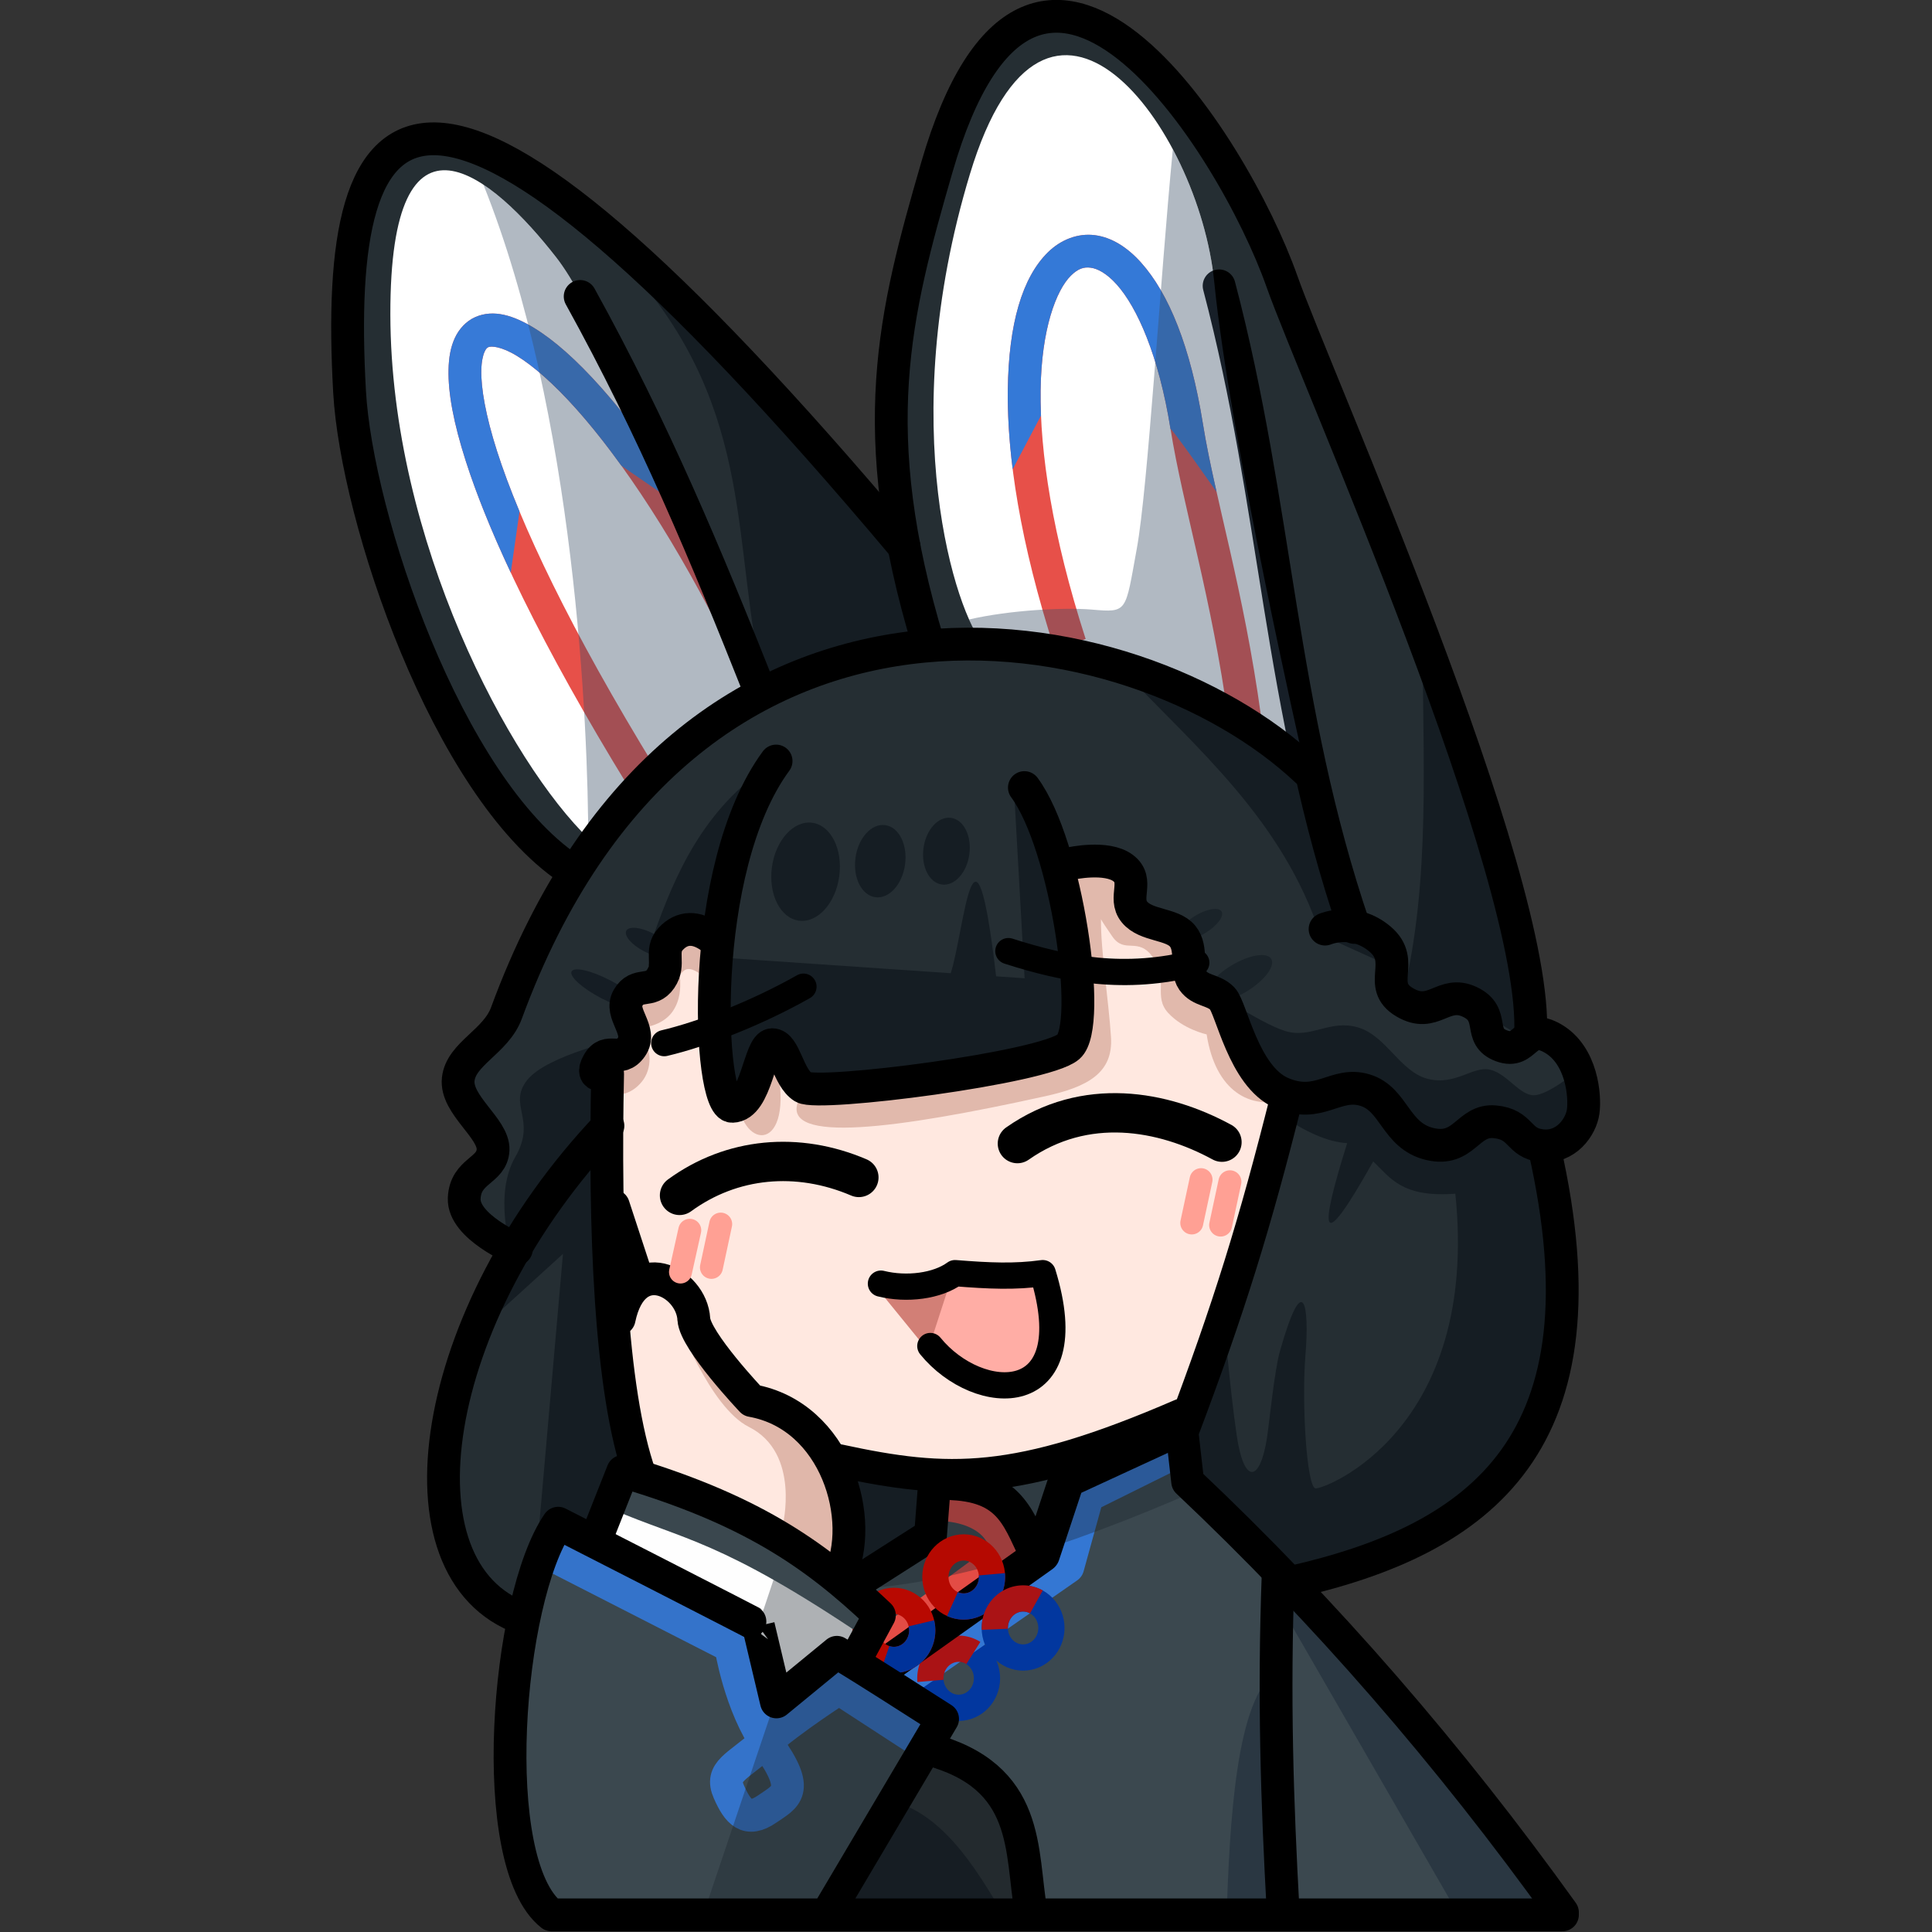 <?xml version="1.0" encoding="UTF-8" standalone="no"?>
<!-- Created with Inkscape (http://www.inkscape.org/) -->

<svg
   width="512"
   height="512"
   viewBox="0 0 135.467 135.467"
   version="1.1"
   id="svg1"
   inkscape:version="1.4.1 (unknown)"
   sodipodi:docname="aosc-02.svg"
   xml:space="preserve"
   xmlns:inkscape="http://www.inkscape.org/namespaces/inkscape"
   xmlns:sodipodi="http://sodipodi.sourceforge.net/DTD/sodipodi-0.dtd"
   xmlns="http://www.w3.org/2000/svg"
   xmlns:svg="http://www.w3.org/2000/svg"><rect x="0" y="0" width="135.467" height="135.467" fill="#333333" stroke="none"/><sodipodi:namedview
     id="namedview1"
     pagecolor="#505050"
     bordercolor="#ffffff"
     borderopacity="1"
     inkscape:showpageshadow="0"
     inkscape:pageopacity="0"
     inkscape:pagecheckerboard="1"
     inkscape:deskcolor="#d1d1d1"
     inkscape:document-units="px"
     inkscape:zoom="0.62542766"
     inkscape:cx="193.46762"
     inkscape:cy="-23.983589"
     inkscape:window-width="1655"
     inkscape:window-height="1080"
     inkscape:window-x="0"
     inkscape:window-y="0"
     inkscape:window-maximized="0"
     inkscape:current-layer="layer1" /><defs
     id="defs1" /><g
     inkscape:label="Layer 1"
     inkscape:groupmode="layer"
     id="layer1"><g
       id="g39"
       transform="matrix(0.869,0,0,0.869,11.494,15.395)"><g
         id="g38"><path
           id="rect27-6-7"
           style="fill:#252e33;fill-opacity:1;stroke-width:2.117;stroke-linecap:round;stroke-linejoin:round;stroke-opacity:0.608;paint-order:fill markers stroke"
           d="m 57.921,24.451 c 4.299,-60.533 24.254,-45.968 37.541,-5.949 4.831,14.551 13.241,30.282 15.171,47.668 3.861,-1.39 7.391,6.944 0.974,8.399 6.51,29.234 -9.856,30.351 -20.142,35.929 l -62.997,2.306 c -6.24,-3.504 -9.384,-10.256 -0.345,-29.786 0,0 -3.419,-1.719 -3.763,-3.681 -0.344,-1.962 2.139,-2.458 2.076,-4.504 -0.075,-2.421 -2.19,-4.454 -2.696,-5.69 -0.933,-2.281 0.361,-2.383 3.67,-4.743 1.955,-5.26 4.719,-11.688 4.719,-11.688 -5.536,-5.816 -14.115,-19.875 -15.191,-28.583 -4.999,-40.438 2.121,-43.621 40.983,0.322 z"
           sodipodi:nodetypes="csccccczssccsc" /><path
           id="rect27-6-1"
           style="fill:#3b484f;fill-opacity:1;stroke-width:2.117;stroke-linecap:round;stroke-linejoin:round;stroke-opacity:0.608;paint-order:fill markers stroke"
           d="m 36.445,101.581 c 7.717,1.311 12.668,4.993 18.121,8.244 l -0.515,-9.559 7.917,1.107 20.392,-4.364 1.076,4.828 c 10.181,11.395 21.402,22.4 29.065,34.739 l -81.538,0.127 c -2.845,-5.344 -6.09,-20.228 1.15,-31.438 l 2.773,1.503 z"
           sodipodi:nodetypes="ccccccccccc" /><path
           id="rect27-6-3"
           style="fill:#ffffff;fill-opacity:1;stroke-width:2.117;stroke-linecap:round;stroke-linejoin:round;stroke-opacity:0.608;paint-order:fill markers stroke"
           d="m 18.27,7.675 c -0.034,-18.214 8.208,-11.277 13.403,-4.597 5.196,6.68 15.504,35.74 15.504,35.74 -5.537,2.476 -8.706,7.321 -12.862,11.178 C 27.923,43.866 18.304,25.89 18.27,7.675 Z"
           sodipodi:nodetypes="zzccz" /><ellipse
           style="fill:none;fill-opacity:1;stroke:#02379f;stroke-width:2.117;stroke-linecap:round;stroke-linejoin:round;stroke-dasharray:none;stroke-opacity:1;paint-order:fill markers stroke"
           id="path33-6"
           cx="64.126"
           cy="117.7"
           rx="2.285"
           ry="2.383" /><path
           id="rect27-6-6"
           style="fill:#ffe8e0;fill-opacity:1;stroke-width:2.117;stroke-linecap:round;stroke-linejoin:round;stroke-opacity:0.608;paint-order:fill markers stroke"
           d="m 44.313,57.689 c 0.145,4.593 -0.846,9.186 1.55,13.78 l 2.917,-4.209 2.712,2.666 22.02,-3.402 -1.204,-14.691 5.591,0.595 -0.055,3.276 4.178,1.59 1.57,4.233 2.146,1.408 c 1.078,2.596 1.89,5.192 4.865,7.788 L 82.31,96.811 c -9.717,4.862 -18.681,5.08 -27.964,3.416 1.56,3.319 1.688,6.536 0.178,9.636 -4.851,-3.173 -9.454,-6.539 -16.203,-8.235 -2.629,-11.202 -2.812,-22.404 -2.627,-33.606 l 2.315,-1.429 -0.428,-3.91 2.487,-1.539 0.701,-3.412 z"
           sodipodi:nodetypes="cccccccccccccccccccccc" /><path
           style="baseline-shift:baseline;display:inline;overflow:visible;opacity:1;vector-effect:none;fill:#dfb7ab;stroke-linecap:round;stroke-linejoin:round;paint-order:fill markers stroke;enable-background:accumulate;stop-color:#000000;stop-opacity:1"
           d="m 42.268,57.826 c -0.933,0.024 -1.823,0.49 -2.469,1.186 -0.768,0.828 -0.809,1.926 -0.791,2.475 0.018,0.548 0.045,0.631 -0.137,0.896 -0.173,0.252 0.037,0.097 -0.445,0.17 -0.273,0.041 -0.446,1.867 -2.111,4.588 -0.18,0.295 0.209,0.552 0.221,0.645 0.011,0.093 0.033,0.018 -0.021,0.096 -0.112,0.161 -0.078,0.093 -0.039,0.08 0.039,-0.013 -0.009,0.004 -0.238,-0.004 -0.23,-0.008 -0.651,-0.049 -1.174,0.145 -0.523,0.193 -1.007,0.649 -1.305,1.182 -0.357,0.638 -0.128,1.444 0.51,1.801 0.629,0.345 1.418,0.126 1.779,-0.494 0.012,7.86e-4 -0.041,0.007 0.094,0.012 0.23,0.008 0.654,0.042 1.166,-0.127 0.512,-0.169 1.022,-0.569 1.381,-1.086 0.416,-0.6 0.545,-1.347 0.475,-1.924 -0.07,-0.577 -0.266,-1.011 -0.412,-1.355 -0.146,-0.344 -0.245,-0.604 -0.268,-0.721 -0.022,-0.117 -0.025,-0.031 -0.01,-0.057 0.176,-0.298 -0.085,-0.098 0.35,-0.164 0.435,-0.066 1.576,-0.335 2.23,-1.287 0.645,-0.94 0.616,-1.971 0.6,-2.482 -0.017,-0.512 -0.069,-0.421 0.086,-0.588 0.277,-0.299 0.42,-0.335 0.596,-0.34 0.176,-0.004 0.486,0.07 0.934,0.402 0.587,0.436 1.417,0.312 1.852,-0.275 0.436,-0.587 0.312,-1.417 -0.275,-1.852 -0.771,-0.571 -1.643,-0.944 -2.576,-0.92 z"
           id="path7-9"
           sodipodi:nodetypes="cssssssssssccccssssscsssscccccc" /><path
           id="rect27-6-2"
           style="fill:#ffffff;fill-opacity:1;stroke-width:2.117;stroke-linecap:round;stroke-linejoin:round;stroke-opacity:0.608;paint-order:fill markers stroke"
           d="m 65.038,-3.682 c 6.169,-20.37 18.465,-3.821 19.713,8.744 1.249,12.565 7.121,38.264 7.121,38.264 C 83.792,38.843 76.04,33.415 66.12,34.221 63.972,31.952 58.869,16.687 65.038,-3.682 Z"
           sodipodi:nodetypes="zzccz" /><ellipse
           style="fill:#1a2329;fill-opacity:1;stroke:none;stroke-width:3.784;stroke-linecap:round;stroke-linejoin:round;stroke-dasharray:none;stroke-opacity:0.608;paint-order:fill markers stroke"
           id="path29-2-1"
           ry="3.051"
           rx="1.214"
           cy="-42.234"
           cx="97.419"
           transform="rotate(58.661)" /><ellipse
           style="fill:#1a2329;fill-opacity:1;stroke:none;stroke-width:2.512;stroke-linecap:round;stroke-linejoin:round;stroke-dasharray:none;stroke-opacity:0.608;paint-order:fill markers stroke"
           id="path29-2-6"
           ry="2.026"
           rx="0.806"
           cy="-41.746"
           cx="92.102"
           transform="rotate(58.611)" /><ellipse
           style="fill:#151d24;fill-opacity:1;stroke:none;stroke-width:2.512;stroke-linecap:round;stroke-linejoin:round;stroke-dasharray:none;stroke-opacity:0.608;paint-order:fill markers stroke"
           id="path29-2"
           ry="2.026"
           rx="0.806"
           cy="-61.654"
           cx="33.606"
           transform="rotate(117.566)" /><ellipse
           style="fill:#151d24;fill-opacity:1;stroke:none;stroke-width:2.512;stroke-linecap:round;stroke-linejoin:round;stroke-dasharray:none;stroke-opacity:0.608;paint-order:fill markers stroke"
           id="path29-2-8"
           ry="3.117"
           rx="0.806"
           cy="-60.351"
           cx="38.559"
           transform="rotate(117.566)" /><ellipse
           style="fill:#151d23;fill-opacity:1;stroke:none;stroke-width:1.802;stroke-linecap:round;stroke-linejoin:round;stroke-dasharray:none;stroke-opacity:0.608;paint-order:fill markers stroke"
           id="path29-3"
           ry="2.715"
           rx="1.867"
           cy="41.921"
           cx="69.472"
           transform="rotate(7.802)" /><path
           id="rect27-6-48-4"
           style="fill:#d27f76;fill-opacity:1;stroke-width:2.117;stroke-linecap:round;stroke-linejoin:round;stroke-opacity:0.608;paint-order:fill markers stroke"
           d="m 57.153,85.745 13.749,-0.719 c 2.51,12.252 -3.151,9.649 -9.257,6.236 z"
           sodipodi:nodetypes="cccc" /><path
           id="rect27-6-48"
           style="fill:#ffada5;fill-opacity:1;stroke-width:2.117;stroke-linecap:round;stroke-linejoin:round;stroke-opacity:0.608;paint-order:fill markers stroke"
           d="m 63.547,85.411 7.355,-0.384 c 2.51,12.252 -3.151,9.649 -9.257,6.236 z"
           sodipodi:nodetypes="cccc" /><path
           id="rect27-6-31"
           style="fill:#151d23;fill-opacity:1;stroke:none;stroke-width:2.117;stroke-linecap:round;stroke-linejoin:round;stroke-opacity:0.608;paint-order:fill markers stroke"
           d="m 85.484,88.127 c 0,0 0.503,6.093 1.078,9.982 0.594,4.016 1.888,3.779 2.445,0.167 0.163,-1.053 0.598,-5.41 1.034,-6.947 1.935,-6.821 2.389,-3.62 2.068,0.26 -0.321,3.88 0.099,10.7 0.811,10.79 0.712,0.09 13.252,-4.693 11.281,-23.777 -4.319,0.323 -5.238,-1.275 -6.627,-2.608 -4.383,7.832 -4.345,5.674 -2.101,-1.471 -1.616,-0.096 -3.398,-0.935 -5.28,-2.225 l 0.592,-1.506 5.254,-0.204 6.17,4.018 5.276,-1.665 3.755,1.832 c 6.608,26.04 -8.322,33.014 -20.327,34.829 l -8.379,-7.382 -0.238,-4.272 z"
           sodipodi:nodetypes="cssszzccccccccccccc" /><path
           id="rect27-6-68"
           style="fill:#151d23;fill-opacity:1;stroke-width:2.117;stroke-linecap:round;stroke-linejoin:round;stroke-opacity:0.608;paint-order:fill markers stroke"
           d="m 35.461,74.31 c 0.188,10.375 0.487,16.352 2.74,26.779 l -3.534,5.165 -2.786,-0.651 -1.77,1.668 2.086,-23.813 -6.299,5.732 c 2.205,-5.615 4.51,-11.164 9.564,-14.88 z"
           sodipodi:nodetypes="cccccccc" /><path
           id="rect27-6-47"
           style="fill:#232a2e;fill-opacity:1;stroke-width:2.117;stroke-linecap:round;stroke-linejoin:round;stroke-opacity:0.608;paint-order:fill markers stroke"
           d="m 61.528,123.268 c 6.693,1.748 8.611,6.86 8.298,13.543 l -16.144,-0.18 z"
           sodipodi:nodetypes="cccc" /><path
           id="rect27-6-37"
           style="fill:#161d23;fill-opacity:1;stroke-width:2.117;stroke-linecap:round;stroke-linejoin:round;stroke-opacity:0.608;paint-order:fill markers stroke"
           d="m 58.386,127.489 c 4.303,1.002 6.926,5.152 9.456,9.477 l -14.2,-0.254 z"
           sodipodi:nodetypes="cccc" /><path
           id="rect27-6-10"
           style="fill:#2a3742;fill-opacity:1;stroke-width:2.117;stroke-linecap:round;stroke-linejoin:round;stroke-opacity:0.608;paint-order:fill markers stroke"
           d="m 89.315,110.52 c 7.589,6.23 16.373,14.277 23.312,26.49 l -7.793,0.414 z"
           sodipodi:nodetypes="cccc" /><path
           id="rect27-6-4"
           style="fill:#151d23;fill-opacity:1;stroke-width:2.117;stroke-linecap:round;stroke-linejoin:round;stroke-opacity:0.608;paint-order:fill markers stroke"
           d="m 54.766,100.648 7.46,1.198 -0.539,4.44 -6.621,3.773 z"
           sodipodi:nodetypes="ccccc" /><path
           id="rect27-6-61"
           style="fill:#2a3742;fill-opacity:1;stroke-width:2.117;stroke-linecap:round;stroke-linejoin:round;stroke-opacity:0.608;paint-order:fill markers stroke"
           d="m 89.794,117.158 0.902,20.065 -4.967,0.254 c 0.247,-8.315 0.795,-18.268 4.066,-20.319 z"
           sodipodi:nodetypes="cccc" /><path
           style="fill:none;fill-opacity:1;stroke:#3473ca;stroke-width:2.646;stroke-linecap:round;stroke-linejoin:round;stroke-dasharray:none;stroke-opacity:1;paint-order:fill markers stroke"
           d="m 31.831,108.009 13.907,7.108 c 0,0 0.732,4.782 3.027,8.003 2.646,3.715 1.406,4.098 -0.091,5.131 -1.619,1.118 -2.36,0.268 -3.09,-1.391 -0.731,-1.658 0.66,-1.983 2.859,-3.94 2.199,-1.957 6.026,-4.404 6.026,-4.404 l 6.181,4.018"
           id="path30"
           sodipodi:nodetypes="ccsszzcc" /><path
           id="rect27-6-78"
           style="fill:#1c252d;fill-opacity:0.348;stroke-width:2.117;stroke-linecap:round;stroke-linejoin:round;stroke-opacity:0.608;paint-order:fill markers stroke"
           d="m 49.354,119.432 4.967,-3.473 8.532,4.966 -9.04,15.861 -10.219,-0.254 z"
           sodipodi:nodetypes="cccccc" /><path
           id="rect27-6-49"
           style="fill:#151d23;fill-opacity:1;stroke-width:2.117;stroke-linecap:round;stroke-linejoin:round;stroke-opacity:0.608;paint-order:fill markers stroke"
           d="m 29.308,69.435 c 1.595,-2.031 7.892,-3.395 7.892,-3.395 l -0.724,7.385 -8.464,9.767 c 0,0 -1.423,-4.513 0.338,-7.554 1.761,-3.04 -0.638,-4.173 0.958,-6.203 z"
           sodipodi:nodetypes="zccczz" /><path
           id="rect27-6-71"
           style="fill:#151d23;fill-opacity:1;stroke-width:2.117;stroke-linecap:round;stroke-linejoin:round;stroke-opacity:0.608;paint-order:fill markers stroke"
           d="m 39.5,57.776 c 1.763,-4.981 4.056,-10.215 9.361,-13.753 l -3.737,13.258 z"
           sodipodi:nodetypes="cccc" /><path
           id="rect27-6-26"
           style="fill:#151d23;fill-opacity:1;stroke-width:2.117;stroke-linecap:round;stroke-linejoin:round;stroke-opacity:0.608;paint-order:fill markers stroke"
           d="m 44.653,59.525 18.831,1.286 c 1.096,-3.343 1.894,-14.933 3.662,0.25 L 69.445,61.218 68.612,46.366 c 3.362,5.164 6.237,10.864 5.149,20.909 l -21.972,3.201 -2.524,-3.414 -4.174,4.803 z"
           sodipodi:nodetypes="cccccccccc" /><path
           id="rect27-6-5"
           style="fill:#151d23;fill-opacity:1;stroke-width:2.117;stroke-linecap:round;stroke-linejoin:round;stroke-opacity:0.608;paint-order:fill markers stroke"
           d="m 77.382,36.407 c 4.911,2.025 9.68,2.976 14.939,7.611 l 3.735,12.969 3.003,3.304 -5.751,-2.599 C 90.257,48.473 83.468,42.77 77.382,36.407 Z"
           sodipodi:nodetypes="cccccc" /><path
           id="rect27-6-9"
           style="fill:#151d23;fill-opacity:1;stroke-width:2.117;stroke-linecap:round;stroke-linejoin:round;stroke-opacity:0.608;paint-order:fill markers stroke"
           d="m 101.562,33.747 c 4.158,10.708 8.332,21.415 8.456,32.489 l -4.789,-2.925 -5.287,-0.598 c 2.309,-9.383 1.608,-19.229 1.621,-28.966 z"
           sodipodi:nodetypes="ccccc" /><path
           id="rect27-6-15"
           style="fill:#151d23;fill-opacity:1;stroke-width:2.117;stroke-linecap:round;stroke-linejoin:round;stroke-opacity:0.608;paint-order:fill markers stroke"
           d="m 84.076,61.865 c 0,0 4.288,2.95 6.385,3.606 2.097,0.656 3.606,-0.958 5.889,-0.287 2.283,0.671 3.404,3.6 5.645,4.156 2.241,0.556 3.637,-1.076 5.017,-0.743 1.381,0.333 2.367,2.075 3.533,2.061 1.165,-0.014 3.533,-1.995 3.533,-1.995 l 0.459,4.222 -3.086,2.274 -3.752,-2.129 -5.675,1.484 -5.737,-4.219 -6.029,0.847 z"
           sodipodi:nodetypes="czzzzzcccccccc" /><ellipse
           style="fill:#151d23;fill-opacity:1;stroke:none;stroke-width:2.646;stroke-linecap:round;stroke-linejoin:round;stroke-dasharray:none;stroke-opacity:0.608;paint-order:fill markers stroke"
           id="path29"
           ry="3.986"
           rx="2.741"
           cy="45.106"
           cx="58.438"
           transform="rotate(7.802)" /><ellipse
           style="fill:#151d23;fill-opacity:1;stroke:none;stroke-width:1.948;stroke-linecap:round;stroke-linejoin:round;stroke-dasharray:none;stroke-opacity:0.608;paint-order:fill markers stroke"
           id="path29-7"
           ry="2.935"
           rx="2.018"
           cy="43.444"
           cx="64.293"
           transform="rotate(7.802)" /><path
           style="fill:none;fill-opacity:1;stroke:#3477d3;stroke-width:2.646;stroke-linecap:round;stroke-linejoin:round;stroke-dasharray:none;stroke-opacity:1;paint-order:fill markers stroke"
           d="m 80.908,99.811 -6.392,3.169 -1.584,5.736 -12.948,9.014"
           id="path31" /><path
           style="fill:none;fill-opacity:1;stroke:#e34c45;stroke-width:2.646;stroke-linecap:round;stroke-linejoin:round;stroke-dasharray:none;stroke-opacity:1;paint-order:fill markers stroke"
           d="m 63.426,103.744 c 1.733,0.198 4.311,1.074 4.644,3.933 l -11.8,8.686"
           id="path32"
           sodipodi:nodetypes="ccc" /><path
           id="rect27-6-29"
           style="fill:#1c252d;fill-opacity:0.349;stroke-width:2.117;stroke-linecap:round;stroke-linejoin:round;stroke-opacity:0.608;paint-order:fill markers stroke"
           d="m 62.515,102.003 18.679,-4.604 2.116,5.172 c -10.821,4.731 -20.335,7.617 -27.39,7.902 l 5.483,-4.287 z"
           sodipodi:nodetypes="cccccc" /><ellipse
           style="fill:none;fill-opacity:1;stroke:#02379f;stroke-width:2.117;stroke-linecap:butt;stroke-linejoin:round;stroke-dasharray:none;stroke-opacity:1;paint-order:fill markers stroke"
           id="path33"
           cx="69.324"
           cy="113.642"
           rx="2.285"
           ry="2.383" /><path
           style="fill:none;fill-opacity:1;stroke:#aa1315;stroke-width:2.117;stroke-linecap:butt;stroke-linejoin:round;stroke-dasharray:none;stroke-opacity:1;paint-order:fill markers stroke"
           id="path33-6-0"
           sodipodi:type="arc"
           sodipodi:cx="64.126144"
           sodipodi:cy="117.69983"
           sodipodi:rx="2.2847073"
           sodipodi:ry="2.3829744"
           sodipodi:start="3.0519258"
           sodipodi:end="5.2568219"
           sodipodi:arc-type="arc"
           d="m 61.851,117.913 a 2.285,2.383 0 0 1 1.066,-2.235 2.285,2.383 0 0 1 2.393,-0.017"
           sodipodi:open="true" /><path
           id="rect27-6-51"
           style="fill:#e0b7aa;fill-opacity:1;stroke-width:2.117;stroke-linecap:round;stroke-linejoin:round;stroke-opacity:0.608;paint-order:fill markers stroke"
           d="m 41.38,88.691 6.128,6.613 c 6.97,3.748 8.08,7.566 6.933,13.546 l -4.528,-3.413 c 0,0 1.508,-5.909 -2.723,-8.023 -3.163,-1.581 -5.81,-8.722 -5.81,-8.722 z"
           sodipodi:nodetypes="ccccsc" /><path
           id="rect27-6-51-3"
           style="fill:#e1b9ac;fill-opacity:1;stroke-width:2.117;stroke-linecap:round;stroke-linejoin:round;stroke-opacity:0.608;paint-order:fill markers stroke"
           d="m 46.776,69.743 2.288,-2.667 2.324,3.017 21.791,-3.626 -0.437,-13.791 5.181,-0.068 0.326,3.47 3.717,1.345 1.054,4.328 2.09,1.277 5.468,7.974 c -2.916,0.852 -5.725,-0.644 -6.443,-5.255 0,0 -1.891,-0.407 -3.107,-1.735 -1.216,-1.328 0.046,-2.651 -1.191,-4.439 -1.237,-1.788 -2.291,-0.244 -3.317,-1.733 -1.025,-1.489 -0.911,-1.404 -0.911,-1.404 -0.031,2.484 0.621,6.62 0.809,9.535 0.187,2.915 -1.938,4.021 -5.291,4.761 -12.012,2.652 -21.229,3.855 -19.966,0.451 l -0.97,-1.574 -0.518,-0.097 c 0.739,6.2 -3.57,5.237 -3.377,0.634 z"
           sodipodi:nodetypes="cccccccccccczzzczsccccc" /><path
           id="rect27-6-41"
           style="fill:#fefefe;fill-opacity:1;stroke-width:2.117;stroke-linecap:round;stroke-linejoin:round;stroke-opacity:0.608;paint-order:fill markers stroke"
           d="m 37.101,101.527 c 7.199,2.744 16.065,5.6 20.34,11.059 l -2.049,3.864 -1.359,-0.948 -4.708,3.354 -1.444,-6.059 -12.801,-6.225 z"
           sodipodi:nodetypes="cccccccc" /><path
           id="rect27-6-713"
           style="fill:#151d23;fill-opacity:1;stroke-width:2.117;stroke-linecap:round;stroke-linejoin:round;stroke-opacity:0.608;paint-order:fill markers stroke"
           d="m 37.835,4.233 21.455,20.737 2.456,9.178 -13.338,3.411 C 45.762,26.489 47.825,15.629 37.835,4.233 Z"
           sodipodi:nodetypes="ccccc" /><g
           id="g36"><path
             style="baseline-shift:baseline;display:inline;overflow:visible;opacity:1;vector-effect:none;fill:#e75049;fill-opacity:1;stroke-linejoin:round;paint-order:fill markers stroke;enable-background:accumulate;stop-color:#000000;stop-opacity:1"
             d="M 27.432,7.686 C 26.638,7.511 25.864,7.543 25.123,7.869 c -0.741,0.326 -1.32,0.963 -1.656,1.699 -0.337,0.736 -0.481,1.574 -0.502,2.529 -0.043,1.91 0.41,4.329 1.393,7.395 1.964,6.132 6.089,14.82 13.117,26.27 l 2.254,-1.385 C 32.772,33.044 28.734,24.481 26.877,18.686 c -0.928,-2.898 -1.299,-5.11 -1.268,-6.527 0.016,-0.709 0.134,-1.21 0.262,-1.488 0.128,-0.279 0.215,-0.333 0.318,-0.379 0.207,-0.091 1,-0.079 2.293,0.709 1.293,0.788 2.958,2.231 4.805,4.301 3.693,4.14 8.145,10.777 12.549,19.766 l 0.809,-0.396 c 0,0 -1.73,-7.017 -1.713,-7.046 C 41.549,21.568 38.228,16.864 35.262,13.539 33.3,11.34 31.501,9.741 29.859,8.74 29.039,8.24 28.225,7.86 27.432,7.686 Z"
             id="path34"
             sodipodi:nodetypes="sssssccsssssscccsss" /><path
             style="baseline-shift:baseline;display:inline;overflow:visible;opacity:1;vector-effect:none;fill:#377ad7;fill-opacity:1;stroke-linejoin:round;paint-order:fill markers stroke;enable-background:accumulate;stop-color:#000000;stop-opacity:1"
             d="M 27.432,7.686 C 26.638,7.511 25.864,7.543 25.123,7.869 c -0.741,0.326 -1.32,0.963 -1.656,1.699 -0.337,0.736 -0.481,1.574 -0.502,2.529 -0.043,1.91 0.41,4.329 1.393,7.395 0.817,2.551 2.008,5.544 3.627,8.995 l 0.707,-4.934 c -0.749,-1.796 -1.35,-3.419 -1.814,-4.868 -0.928,-2.898 -1.299,-5.11 -1.268,-6.527 0.016,-0.709 0.134,-1.21 0.262,-1.488 0.128,-0.279 0.215,-0.333 0.318,-0.379 0.207,-0.091 1,-0.079 2.293,0.709 1.293,0.788 2.958,2.231 4.805,4.301 1.143,1.281 2.358,2.801 3.622,4.556 -0.082,-0.043 5.821,4 5.821,4 -2.613,-4.274 -5.149,-7.717 -7.469,-10.317 C 33.3,11.34 31.501,9.741 29.859,8.74 29.039,8.24 28.225,7.86 27.432,7.686 Z"
             id="path34-9"
             sodipodi:nodetypes="sssssccssssssccsss" /></g><g
           id="g37"><path
             style="baseline-shift:baseline;display:inline;overflow:visible;opacity:1;vector-effect:none;fill:#e75049;fill-opacity:1;stroke-linejoin:round;paint-order:fill markers stroke;enable-background:accumulate;stop-color:#000000;stop-opacity:1"
             d="M 75.117,1.26 C 73.74,1.08 72.353,1.628 71.32,2.648 c -2.066,2.04 -3.162,5.754 -3.229,11.088 -0.067,5.334 0.991,12.327 3.764,20.922 l 2.518,-0.812 c -2.704,-8.382 -3.697,-15.123 -3.635,-20.076 0.062,-4.954 1.272,-8.085 2.441,-9.24 0.585,-0.578 1.047,-0.716 1.596,-0.645 0.549,0.071 1.292,0.448 2.109,1.363 1.635,1.83 3.385,5.707 4.336,11.652 1.002,6.267 3.314,13.543 4.676,23.51 l 2.623,-0.359 C 87.127,29.86 84.785,22.429 83.834,16.482 82.834,10.228 81.064,5.956 78.857,3.486 77.754,2.251 76.494,1.439 75.117,1.26 Z"
             id="path35" /><path
             style="baseline-shift:baseline;display:inline;overflow:visible;opacity:1;vector-effect:none;fill:#3479d7;fill-opacity:1;stroke-linejoin:round;paint-order:fill markers stroke;enable-background:accumulate;stop-color:#000000;stop-opacity:1"
             d="M 75.117,1.26 C 73.74,1.08 72.353,1.628 71.32,2.648 c -2.066,2.04 -3.162,5.754 -3.229,11.088 -0.024,1.922 0.098,4.06 0.393,6.41 l 2.285,-4.327 c -0.03,-0.714 -0.04,-1.397 -0.032,-2.05 0.062,-4.954 1.272,-8.085 2.441,-9.24 0.585,-0.578 1.047,-0.716 1.596,-0.645 0.549,0.071 1.292,0.448 2.109,1.363 1.635,1.83 3.385,5.707 4.336,11.652 0.102,-0.097 3.716,5.08 3.716,5.08 C 84.492,20.007 84.106,18.184 83.834,16.482 82.834,10.228 81.064,5.956 78.857,3.486 77.754,2.251 76.494,1.439 75.117,1.26 Z"
             id="path35-3"
             sodipodi:nodetypes="sssccssssccsss" /></g><path
           id="rect27-6-3-7"
           style="fill:#3c4e65;fill-opacity:0.396;stroke-width:2.117;stroke-linecap:round;stroke-linejoin:round;stroke-opacity:0.608;paint-order:fill markers stroke"
           d="m 25.779,-2.815 c 2.021,1.334 4.133,3.628 5.895,5.893 5.196,6.68 15.504,35.74 15.504,35.74 -4.786,2.141 -9.525,8.045 -12.94,11.557 0.008,-9.511 -1.06,-34.713 -8.459,-53.19 z"
           sodipodi:nodetypes="csccc" /><path
           style="fill:none;fill-opacity:0.608;stroke:#000000;stroke-width:2.646;stroke-linecap:round;stroke-linejoin:round;stroke-dasharray:none;stroke-opacity:1;paint-order:fill markers stroke"
           d="M 61.7,34.293 C 56.468,17.053 58.948,7.591 62.361,-4.2 70.237,-31.407 86.264,-6.198 90.206,4.976 92.928,12.692 110.932,52.933 110.27,65.799"
           id="path1"
           sodipodi:nodetypes="cssc" /><path
           style="fill:none;fill-opacity:0.608;stroke:#000000;stroke-width:2.646;stroke-linecap:round;stroke-linejoin:round;stroke-dasharray:none;stroke-opacity:1;paint-order:fill markers stroke"
           d="M 32.729,52.41 C 22.804,45.74 15.547,24.004 14.98,13.903 c -1.379,-24.536 5.615,-34.047 44.743,12.497"
           id="path2"
           sodipodi:nodetypes="csc" /><path
           style="fill:none;fill-opacity:0.608;stroke:#000000;stroke-width:2.646;stroke-linecap:round;stroke-linejoin:round;stroke-dasharray:none;stroke-opacity:1;paint-order:fill markers stroke"
           d="M 85.139,5.348 C 89.861,23.278 89.967,39.28 96.048,57.116"
           id="path3"
           sodipodi:nodetypes="cc" /><path
           id="rect27-6-2-5"
           style="fill:#3c4e65;fill-opacity:0.396;stroke-width:2.117;stroke-linecap:round;stroke-linejoin:round;stroke-opacity:0.608;paint-order:fill markers stroke"
           d="m 81.406,-5.674 c 1.744,3.275 2.99,7.166 3.345,10.736 1.249,12.565 7.121,38.264 7.121,38.264 -8.081,-4.482 -15.833,-9.91 -25.753,-9.104 -0.332,-0.351 -0.735,-1.012 -1.155,-1.954 3.275,-0.757 7.67,-0.987 9.914,-0.797 2.91,0.247 2.682,0.211 3.617,-4.895 0.906,-4.946 1.871,-21.471 2.911,-32.25 z"
           sodipodi:nodetypes="cscccssc" /><path
           style="fill:none;fill-opacity:0.608;stroke:#000000;stroke-width:2.646;stroke-linecap:round;stroke-linejoin:round;stroke-dasharray:none;stroke-opacity:1;paint-order:fill markers stroke"
           d="M 33.585,6.204 C 39.536,16.971 43.772,27.157 48.048,37.925"
           id="path4"
           sodipodi:nodetypes="cc" /><path
           style="fill:none;fill-opacity:0.608;stroke:#000000;stroke-width:2.646;stroke-linecap:round;stroke-linejoin:round;stroke-dasharray:none;stroke-opacity:1;paint-order:fill markers stroke"
           d="m 28.438,83.074 c 0,0 -4.302,-1.803 -4.209,-4.093 0.094,-2.29 2.248,-2.184 2.328,-3.92 0.08,-1.736 -3.035,-3.621 -2.81,-5.696 0.225,-2.075 3.05,-3.031 3.893,-5.35 C 42.101,24.692 78.248,31.315 92.206,44.463"
           id="path5"
           sodipodi:nodetypes="czzzcc" /><path
           style="fill:none;fill-opacity:0.608;stroke:#000000;stroke-width:2.646;stroke-linecap:round;stroke-linejoin:round;stroke-dasharray:none;stroke-opacity:1;paint-order:fill markers stroke"
           d="m 93.69,57.251 c 0,0 2.318,-1.001 4.448,0.817 2.129,1.817 -0.352,3.713 1.973,5.088 2.325,1.374 3.112,-1.042 5.26,-0.028 2.147,1.013 0.539,2.797 2.563,3.544 2.024,0.747 1.829,-1.953 4.162,-0.584 2.333,1.369 2.59,4.658 2.42,5.886 -0.17,1.228 -1.373,2.962 -3.336,2.754 -1.962,-0.207 -1.581,-1.725 -3.793,-1.929 -2.212,-0.204 -2.439,2.455 -5.245,1.792 -2.807,-0.664 -2.843,-3.629 -5.238,-4.35 -2.395,-0.722 -3.68,1.565 -6.738,0.229 -3.058,-1.336 -4.033,-6.872 -4.769,-7.618 -0.736,-0.746 -1.755,-0.574 -2.38,-1.456 -0.625,-0.882 0.027,-2.543 -0.822,-3.578 -0.849,-1.035 -2.945,-0.799 -3.884,-1.946 -0.939,-1.146 0.421,-2.534 -0.915,-3.545 -1.336,-1.011 -4.24,-0.366 -4.24,-0.366"
           id="path6"
           sodipodi:nodetypes="czzzzzzzzzzzzzzzzc" /><path
           style="fill:none;fill-opacity:0.608;stroke:#000000;stroke-width:2.646;stroke-linecap:round;stroke-linejoin:round;stroke-dasharray:none;stroke-opacity:1;paint-order:fill markers stroke"
           d="m 44.178,57.939 c -1.219,-0.903 -2.366,-0.892 -3.288,0.102 -0.922,0.994 0.022,2.015 -0.806,3.22 -0.827,1.205 -1.865,0.23 -2.63,1.528 -0.765,1.297 1.209,2.62 0.269,3.976 -0.941,1.356 -1.927,-0.07 -2.689,1.293 -0.762,1.364 0.766,0.876 0.766,0.876 -0.262,12.221 0.171,25.5 2.621,32.411"
           id="path7"
           sodipodi:nodetypes="czzzzzcc" /><path
           style="fill:none;fill-opacity:0.608;stroke:#000000;stroke-width:2.646;stroke-linecap:round;stroke-linejoin:round;stroke-dasharray:none;stroke-opacity:1;paint-order:fill markers stroke"
           d="m 49.394,43.69 c -6.387,8.67 -5.512,27.909 -3.533,27.861 1.979,-0.047 2.181,-4.958 3.216,-4.972 1.034,-0.013 1.267,2.657 2.503,3.425 1.236,0.768 19.45,-1.554 21.411,-3.259 1.961,-1.705 -0.13,-16.27 -3.562,-20.913"
           id="path8"
           sodipodi:nodetypes="czzzzc" /><path
           style="fill:none;fill-opacity:0.608;stroke:#000000;stroke-width:2.646;stroke-linecap:round;stroke-linejoin:round;stroke-dasharray:none;stroke-opacity:1;paint-order:fill markers stroke"
           d="m 90.606,70.79 c -2.588,10.318 -4.652,16.988 -8.456,27.058 l 0.453,3.99 c 11.087,10.464 21.141,22.076 30.239,34.751"
           id="path9"
           sodipodi:nodetypes="cccc" /><path
           style="fill:none;fill-opacity:0.608;stroke:#000000;stroke-width:2.646;stroke-linecap:round;stroke-linejoin:round;stroke-dasharray:none;stroke-opacity:1;paint-order:fill markers stroke"
           d="m 111.393,74.972 c 5.376,23.69 -5.01,31.502 -20.445,34.985"
           id="path10"
           sodipodi:nodetypes="cc" /><path
           style="fill:none;fill-opacity:0.608;stroke:#000000;stroke-width:2.646;stroke-linecap:round;stroke-linejoin:round;stroke-dasharray:none;stroke-opacity:1;paint-order:fill markers stroke"
           d="m 89.905,109.303 c -0.37,9.879 -0.084,18.396 0.402,27.205"
           id="path11"
           sodipodi:nodetypes="cc" /><path
           style="fill:none;fill-opacity:0.608;stroke:#000000;stroke-width:2.646;stroke-linecap:round;stroke-linejoin:round;stroke-dasharray:none;stroke-opacity:1;paint-order:fill markers stroke"
           d="M 35.827,73.122 C 21.33,88.399 18.208,109.05 28.962,112.877"
           id="path12"
           sodipodi:nodetypes="cc" /><path
           style="fill:none;fill-opacity:0.608;stroke:#000000;stroke-width:2.646;stroke-linecap:round;stroke-linejoin:round;stroke-dasharray:none;stroke-opacity:1;paint-order:fill markers stroke"
           d="m 82.079,96.468 c -13.301,5.756 -18.824,5.569 -27.604,3.671"
           id="path13"
           sodipodi:nodetypes="cc" /><path
           style="fill:none;fill-opacity:0.608;stroke:#000000;stroke-width:2.646;stroke-linecap:round;stroke-linejoin:round;stroke-dasharray:none;stroke-opacity:1;paint-order:fill markers stroke"
           d="m 36.267,79.583 1.951,5.948"
           id="path14"
           sodipodi:nodetypes="cc" /><path
           style="fill:none;fill-opacity:0.608;stroke:#000000;stroke-width:2.646;stroke-linecap:round;stroke-linejoin:round;stroke-dasharray:none;stroke-opacity:1;paint-order:fill markers stroke"
           d="m 36.732,88.694 c 1.135,-5.445 5.852,-2.999 6.025,0.033 0.099,1.746 4.67,6.567 4.67,6.567 6.829,1.218 9.267,9.673 7.048,14.243"
           id="path15"
           sodipodi:nodetypes="cscc" /><path
           style="fill:none;fill-opacity:0.608;stroke:#000000;stroke-width:2.91;stroke-linecap:round;stroke-linejoin:round;stroke-dasharray:none;stroke-opacity:1;paint-order:fill markers stroke"
           d="m 81.399,97.729 -8.558,3.948 -2,6.033 -13.273,9.443"
           id="path18"
           sodipodi:nodetypes="cccc" /><path
           style="fill:none;fill-opacity:0.608;stroke:#000000;stroke-width:2.646;stroke-linecap:round;stroke-linejoin:round;stroke-dasharray:none;stroke-opacity:1;paint-order:fill markers stroke"
           d="m 63.622,102.007 c 4.9,0.239 5.361,3.077 6.889,6.013"
           id="path19"
           sodipodi:nodetypes="cc" /><path
           style="fill:none;fill-opacity:0.608;stroke:#000000;stroke-width:2.646;stroke-linecap:round;stroke-linejoin:round;stroke-dasharray:none;stroke-opacity:1;paint-order:fill markers stroke"
           d="m 62.21,101.566 -0.353,4.589 -6.353,4.059"
           id="path20" /><path
           style="fill:none;fill-opacity:0.608;stroke:#000000;stroke-width:2.117;stroke-linecap:round;stroke-linejoin:round;stroke-dasharray:none;stroke-opacity:1;paint-order:fill markers stroke"
           d="m 51.602,61.897 c -3.766,2.129 -8.104,3.818 -11.231,4.555"
           id="path21"
           sodipodi:nodetypes="cc" /><path
           style="fill:none;fill-opacity:0.608;stroke:#000000;stroke-width:2.117;stroke-linecap:round;stroke-linejoin:round;stroke-dasharray:none;stroke-opacity:1;paint-order:fill markers stroke"
           d="m 68.137,59.027 c 4.601,1.476 9.408,2.425 15.162,0.936"
           id="path22"
           sodipodi:nodetypes="cc" /><path
           style="fill:none;fill-opacity:0.608;stroke:#000000;stroke-width:3.175;stroke-linecap:round;stroke-linejoin:round;stroke-dasharray:none;stroke-opacity:1;paint-order:fill markers stroke"
           d="m 41.603,78.736 c 4.208,-3.075 9.527,-3.562 14.47,-1.447"
           id="path23"
           sodipodi:nodetypes="cc" /><path
           style="fill:none;fill-opacity:0.608;stroke:#000000;stroke-width:3.175;stroke-linecap:round;stroke-linejoin:round;stroke-dasharray:none;stroke-opacity:1;paint-order:fill markers stroke"
           d="M 68.865,74.557 C 74.338,70.718 80.609,71.853 85.37,74.443"
           id="path24"
           sodipodi:nodetypes="cc" /><path
           style="fill:none;fill-opacity:0.608;stroke:#ffa094;stroke-width:1.852;stroke-linecap:round;stroke-linejoin:round;stroke-dasharray:none;stroke-opacity:1;paint-order:fill markers stroke"
           d="m 42.429,81.552 -0.749,3.369"
           id="path25"
           sodipodi:nodetypes="cc" /><path
           style="fill:none;fill-opacity:0.608;stroke:#ffa094;stroke-width:1.852;stroke-linecap:round;stroke-linejoin:round;stroke-dasharray:none;stroke-opacity:1;paint-order:fill markers stroke"
           d="m 44.925,81.053 -0.749,3.494"
           id="path26"
           sodipodi:nodetypes="cc" /><path
           style="fill:none;fill-opacity:0.608;stroke:#ffa094;stroke-width:1.852;stroke-linecap:round;stroke-linejoin:round;stroke-dasharray:none;stroke-opacity:1;paint-order:fill markers stroke"
           d="m 83.683,77.468 -0.749,3.494"
           id="path26-2"
           sodipodi:nodetypes="cc" /><path
           style="fill:none;fill-opacity:0.608;stroke:#ffa094;stroke-width:1.852;stroke-linecap:round;stroke-linejoin:round;stroke-dasharray:none;stroke-opacity:1;paint-order:fill markers stroke"
           d="m 86.012,77.638 -0.749,3.494"
           id="path26-0"
           sodipodi:nodetypes="cc" /><path
           style="fill:none;fill-opacity:0.608;stroke:#000000;stroke-width:2.117;stroke-linecap:round;stroke-linejoin:round;stroke-dasharray:none;stroke-opacity:1;paint-order:fill markers stroke"
           d="m 57.853,85.858 c 2.072,0.517 4.553,0.201 5.98,-0.847 2.779,0.221 4.828,0.31 7.076,10e-7 3.391,11.031 -5.176,10.661 -9.069,5.88"
           id="path27"
           sodipodi:nodetypes="cccc" /><path
           style="fill:none;fill-opacity:1;stroke:#000000;stroke-width:2.646;stroke-linecap:round;stroke-linejoin:round;stroke-dasharray:none;stroke-opacity:1;paint-order:fill markers stroke"
           d="m 61.663,123.411 c 8.342,2.186 7.439,8.245 8.301,13.129"
           id="path28"
           sodipodi:nodetypes="cc" /><path
           id="rect27-6-0"
           style="fill:#1c252d;fill-opacity:0.349;stroke-width:2.117;stroke-linecap:round;stroke-linejoin:round;stroke-opacity:0.608;paint-order:fill markers stroke"
           d="m 50.076,107.093 7.719,5.231 -2.387,4.465 -1.578,-1.032 -4.246,2.833 -1.892,-4.37 z"
           sodipodi:nodetypes="ccccccc" /><ellipse
           style="fill:none;fill-opacity:1;stroke:#b80901;stroke-width:2.117;stroke-linecap:round;stroke-linejoin:round;stroke-dasharray:none;stroke-opacity:1;paint-order:fill markers stroke"
           id="path33-8"
           ry="2.383"
           rx="2.285"
           cy="113.838"
           cx="58.902" /><ellipse
           style="fill:none;fill-opacity:1;stroke:#b50901;stroke-width:2.117;stroke-linecap:round;stroke-linejoin:round;stroke-dasharray:none;stroke-opacity:1;paint-order:fill markers stroke"
           id="path33-9"
           ry="2.383"
           rx="2.285"
           cy="109.525"
           cx="64.532" /><path
           style="fill:none;fill-opacity:1;stroke:#00329a;stroke-width:2.117;stroke-linecap:butt;stroke-linejoin:round;stroke-dasharray:none;stroke-opacity:1;paint-order:fill markers stroke"
           id="path33-8-6"
           sodipodi:type="arc"
           sodipodi:cx="58.902"
           sodipodi:cy="113.83782"
           sodipodi:rx="2.2847073"
           sodipodi:ry="2.3829744"
           sodipodi:start="6.041003"
           sodipodi:end="1.888591"
           sodipodi:arc-type="arc"
           d="m 61.12,113.266 a 2.285,2.383 0 0 1 -0.665,2.319 2.285,2.383 0 0 1 -2.267,0.516"
           sodipodi:open="true" /><path
           id="rect27-6-8"
           style="fill:#3a474e;fill-opacity:1;stroke-width:2.117;stroke-linecap:round;stroke-linejoin:round;stroke-opacity:0.608;paint-order:fill markers stroke"
           d="m 37.419,101.431 c 7.071,3.147 14.799,5.026 20.243,11.319 l -1.141,1.609 C 44.906,106.525 41.934,106.549 36.234,104.093 Z"
           sodipodi:nodetypes="ccccc" /><path
           style="fill:none;fill-opacity:0.608;stroke:#000000;stroke-width:2.646;stroke-linecap:round;stroke-linejoin:round;stroke-dasharray:none;stroke-opacity:1;paint-order:fill markers stroke"
           d="m 34.869,106.459 2.155,-5.447 c 10.06,2.982 15.31,6.471 20.705,11.608 l -2.032,3.765"
           id="path17"
           sodipodi:nodetypes="cccc" /><path
           style="fill:none;fill-opacity:1;stroke:#00329a;stroke-width:2.117;stroke-linecap:butt;stroke-linejoin:round;stroke-dasharray:none;stroke-opacity:1;paint-order:fill markers stroke"
           id="path33-9-1"
           sodipodi:type="arc"
           sodipodi:cx="64.531868"
           sodipodi:cy="109.52508"
           sodipodi:rx="2.2847073"
           sodipodi:ry="2.3829744"
           sodipodi:start="6.1928341"
           sodipodi:end="1.9791676"
           sodipodi:arc-type="arc"
           d="m 66.807,109.31 a 2.285,2.383 0 0 1 -0.936,2.146 2.285,2.383 0 0 1 -2.247,0.256"
           sodipodi:open="true" /><path
           style="fill:none;fill-opacity:0.608;stroke:#000000;stroke-width:2.646;stroke-linecap:round;stroke-linejoin:round;stroke-dasharray:none;stroke-opacity:1;paint-order:fill markers stroke"
           d="M 112.841,136.79 H 31.27 c -5.32,-4.192 -3.65,-25.512 0.541,-31.602 0,0 16.193,8.267 16.157,8.293 l 1.454,6.126 4.876,-4.003 c 3.1,1.877 5.719,3.594 8.531,5.376 l -9.139,15.439"
           id="path16"
           sodipodi:nodetypes="cccccccc" /><path
           style="fill:none;fill-opacity:1;stroke:#aa1315;stroke-width:2.117;stroke-linecap:butt;stroke-linejoin:round;stroke-dasharray:none;stroke-opacity:1;paint-order:fill markers stroke"
           id="path33-7"
           sodipodi:type="arc"
           sodipodi:cx="69.324196"
           sodipodi:cy="113.64153"
           sodipodi:rx="2.2847073"
           sodipodi:ry="2.3829744"
           sodipodi:start="3.0967413"
           sodipodi:end="5.2010543"
           sodipodi:arc-type="arc"
           d="m 67.042,113.748 a 2.285,2.383 0 0 1 1.062,-2.121 2.285,2.383 0 0 1 2.293,-0.089"
           sodipodi:open="true" /></g></g></g></svg>
